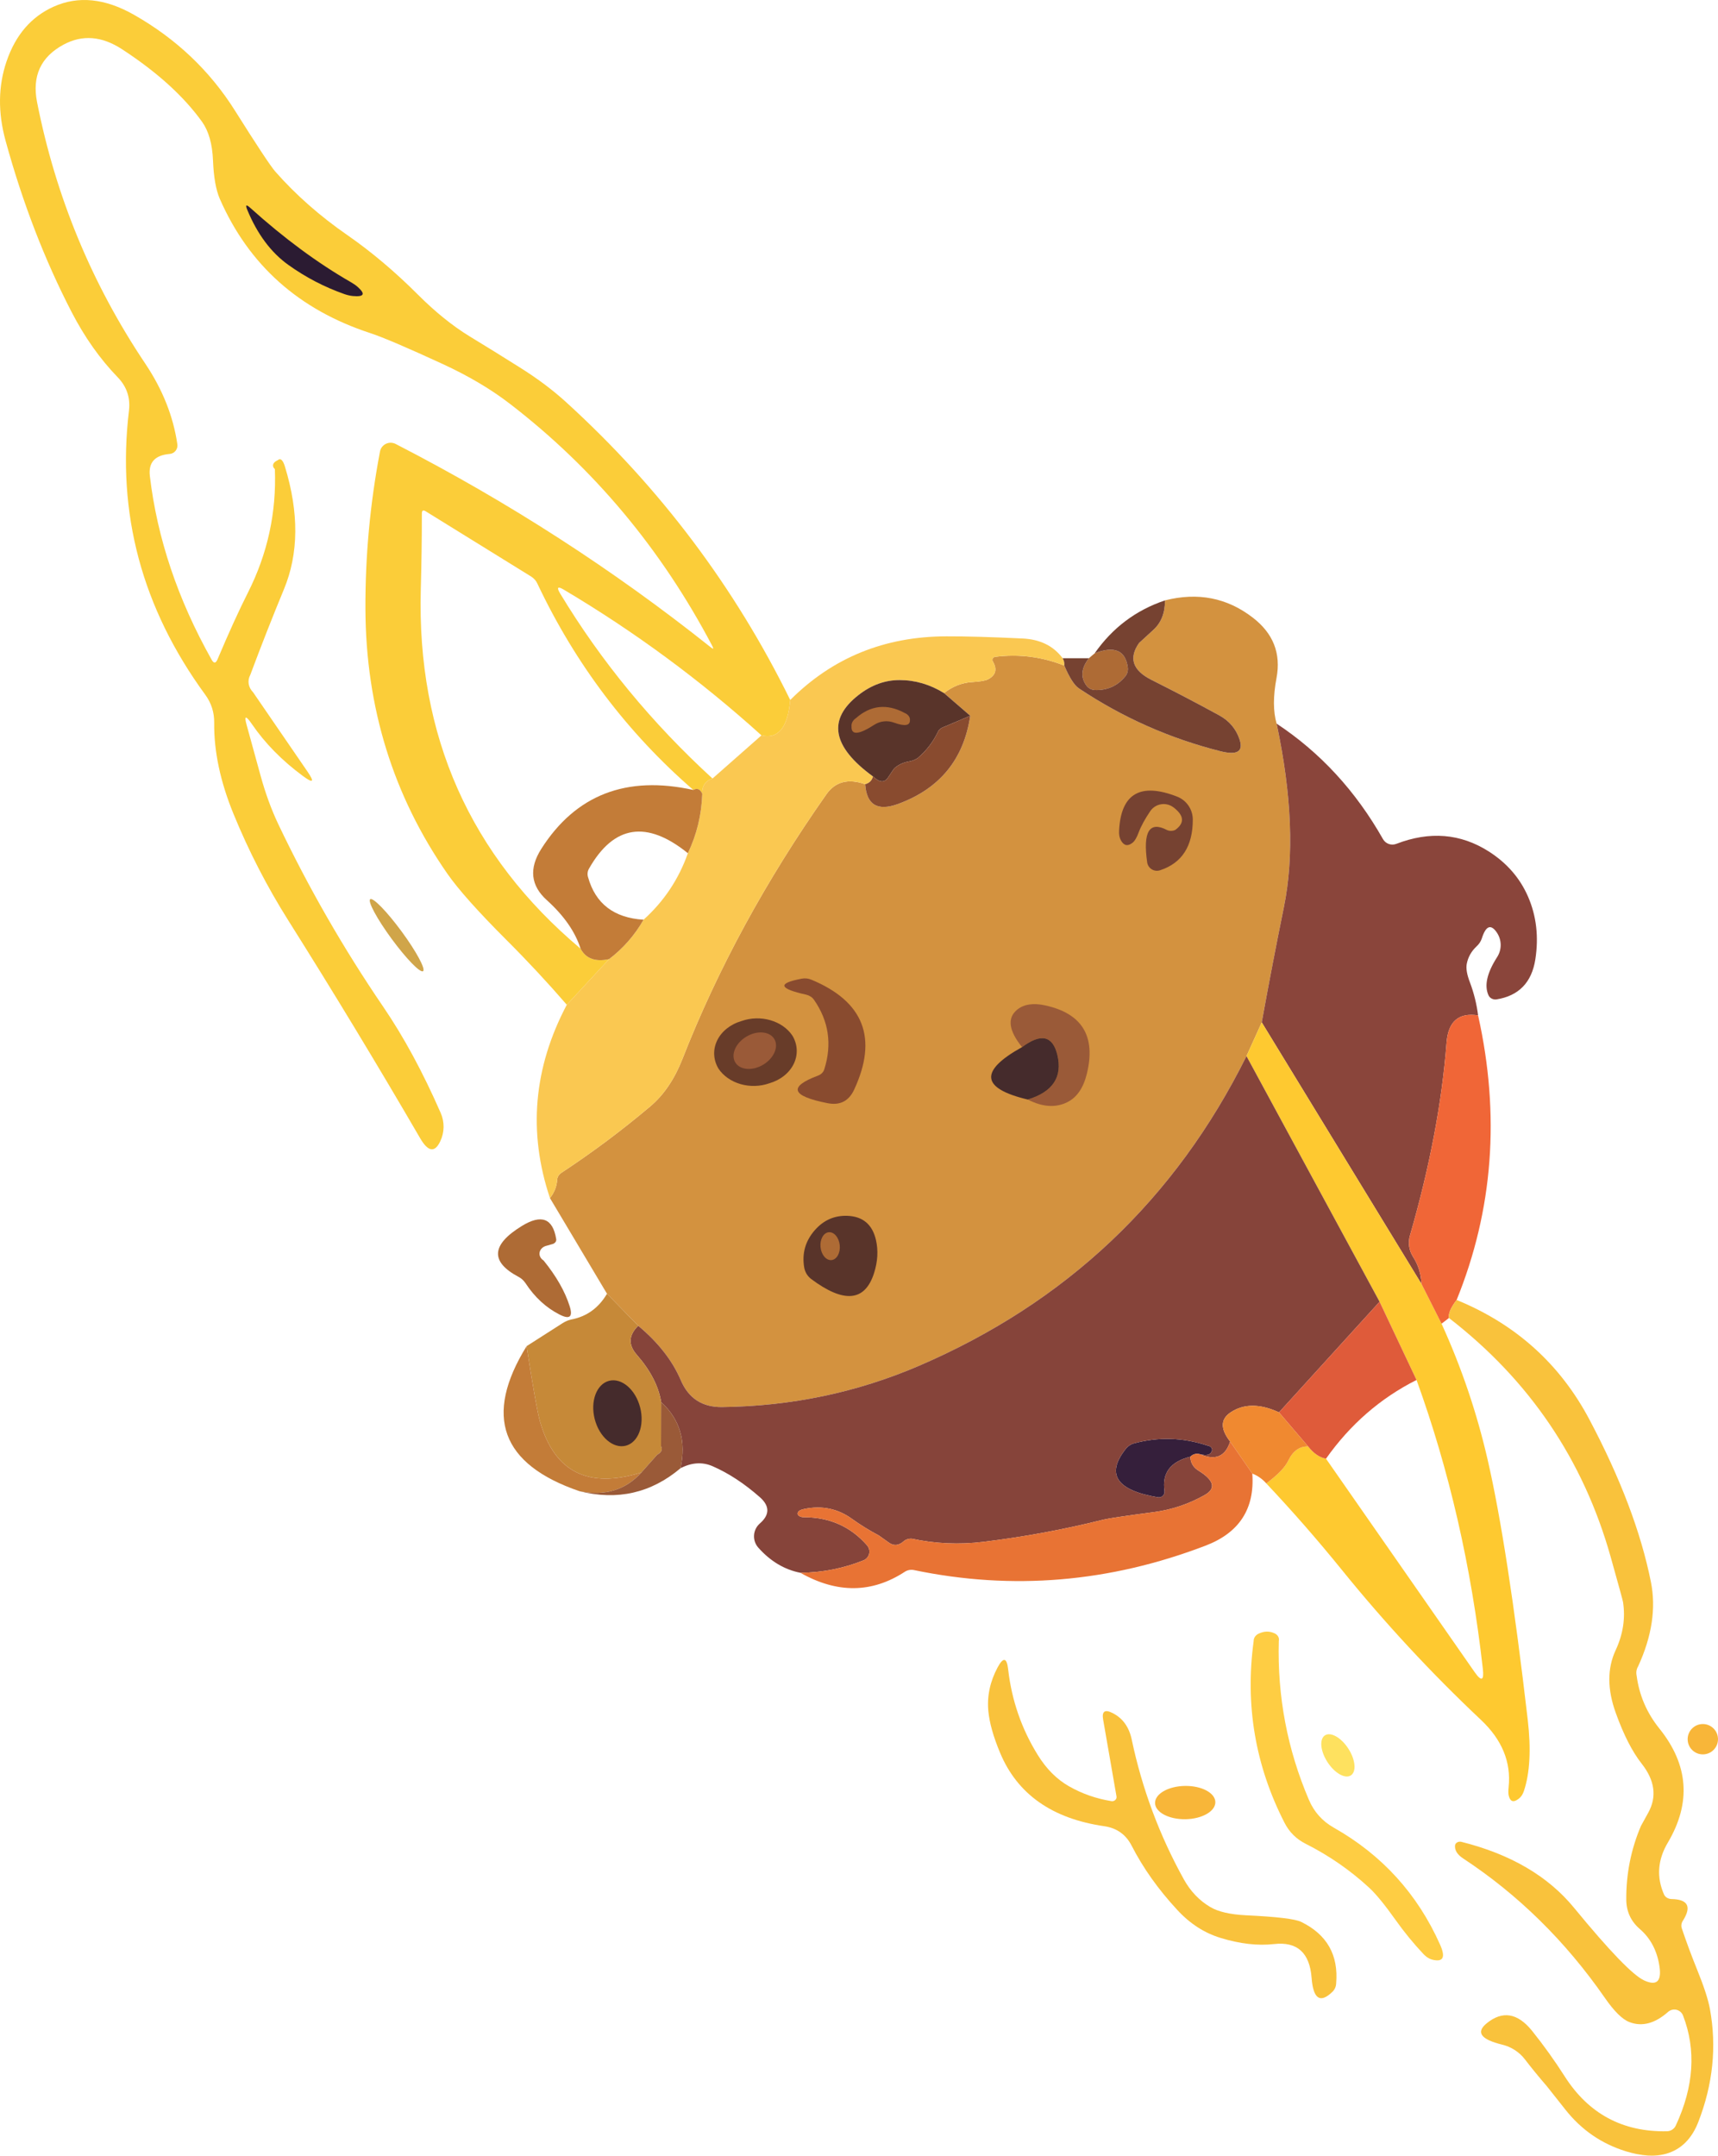 <?xml version="1.0" encoding="UTF-8" standalone="no"?><!-- Generator: Gravit.io --><svg xmlns="http://www.w3.org/2000/svg" xmlns:xlink="http://www.w3.org/1999/xlink" style="isolation:isolate" viewBox="86.631 104.834 174.381 218.78" width="174.381pt" height="218.78pt"><defs><clipPath id="_clipPath_UFS2RKKmdihkHCIZUdksrhPtVkzujMj4"><rect x="86.631" y="104.834" width="174.381" height="218.78"/></clipPath></defs><g clip-path="url(#_clipPath_UFS2RKKmdihkHCIZUdksrhPtVkzujMj4)"><path d=" M 208.452 252.427 Q 207.862 252.267 207.452 252.677 Q 204.432 253.417 204.832 256.157 C 204.856 256.337 204.794 256.518 204.664 256.645 C 204.533 256.771 204.351 256.828 204.172 256.797 Q 197.792 255.727 200.942 251.827 C 201.145 251.583 201.425 251.405 201.742 251.317 Q 205.472 250.317 209.162 251.537 C 209.353 251.559 209.519 251.649 209.605 251.779 C 209.691 251.909 209.686 252.061 209.592 252.187 Q 209.382 252.657 208.452 252.427 Z " fill="rgb(53,31,59)"/><path d=" M 166.842 175.877 Q 166.472 180.077 163.922 179.467 Q 154.622 171.067 143.872 164.687 Q 142.912 164.117 143.492 165.077 Q 149.732 175.407 158.952 183.847 Q 157.872 184.187 157.912 185.387 Q 157.592 184.677 157.002 185.007 Q 146.962 176.287 141.192 164.097 C 141.069 163.799 140.842 163.537 140.542 163.347 L 129.842 156.727 Q 129.452 156.487 129.452 156.947 Q 129.452 160.767 129.342 164.637 Q 128.732 186.957 145.562 201.117 Q 146.362 202.627 148.452 202.177 L 144.162 206.807 Q 141.192 203.377 138.012 200.207 Q 133.702 195.897 132.032 193.497 Q 123.782 181.627 123.722 166.637 Q 123.692 158.567 125.202 150.657 C 125.266 150.32 125.486 150.032 125.797 149.881 C 126.108 149.729 126.473 149.732 126.782 149.887 Q 143.952 158.717 158.772 170.527 Q 159.172 170.847 158.932 170.397 Q 151.172 155.647 138.362 145.797 Q 135.492 143.587 131.542 141.767 Q 126.122 139.267 124.202 138.637 Q 113.352 135.087 108.942 125.017 Q 108.352 123.657 108.252 121.127 Q 108.152 118.617 107.142 117.197 Q 104.352 113.307 99.012 109.827 Q 95.942 107.827 93.092 109.357 Q 89.612 111.227 90.392 115.197 Q 93.232 129.597 101.382 141.747 Q 104.012 145.677 104.632 149.917 C 104.669 150.155 104.604 150.398 104.454 150.586 C 104.304 150.774 104.082 150.891 103.842 150.907 Q 101.602 151.097 101.842 153.147 Q 102.962 162.627 108.112 171.787 Q 108.442 172.387 108.712 171.747 Q 110.442 167.657 111.812 164.947 Q 114.782 159.057 114.532 152.447 C 114.196 152.145 114.316 151.758 114.812 151.547 Q 115.242 151.167 115.552 152.187 Q 117.702 159.217 115.452 164.637 Q 113.752 168.737 112.032 173.337 C 111.719 173.921 111.831 174.598 112.322 175.097 L 117.852 183.157 Q 118.942 184.747 117.372 183.587 Q 114.192 181.237 112.202 178.327 Q 111.252 176.947 111.672 178.437 Q 112.372 180.977 113.072 183.527 Q 113.812 186.227 114.872 188.467 Q 119.482 198.147 125.532 207.017 Q 128.662 211.607 131.362 217.787 C 131.766 218.705 131.751 219.751 131.322 220.657 Q 130.482 222.447 129.262 220.327 Q 122.772 209.167 115.892 198.247 Q 112.642 193.087 110.332 187.437 Q 108.322 182.527 108.372 178.187 Q 108.392 176.607 107.462 175.337 Q 97.842 162.177 99.722 146.507 Q 99.952 144.547 98.582 143.127 Q 95.882 140.337 93.902 136.507 Q 89.792 128.567 87.202 119.137 Q 86.012 114.817 87.302 111.047 Q 88.672 107.047 92.062 105.517 Q 95.822 103.817 100.252 106.347 Q 106.662 109.997 110.472 116.047 Q 113.882 121.467 114.582 122.257 Q 117.702 125.797 121.892 128.697 Q 125.562 131.247 129.052 134.737 Q 131.682 137.367 134.292 138.967 Q 136.842 140.517 139.362 142.107 Q 142.052 143.787 144.112 145.667 Q 158.392 158.677 166.842 175.877 Z " fill="rgb(251,205,57)"/><path d=" M 216.212 178.277 Q 218.522 189.167 216.952 196.887 Q 215.762 202.727 214.702 208.597 L 213.152 212.017 Q 202.312 233.837 179.852 243.477 Q 170.442 247.507 159.932 247.637 Q 156.912 247.677 155.732 244.907 Q 154.452 241.917 151.412 239.387 L 148.242 236.137 L 142.452 226.427 Q 143.082 225.657 143.182 224.637 C 143.175 224.331 143.339 224.041 143.622 223.857 Q 148.332 220.757 152.652 217.107 Q 154.692 215.377 155.892 212.327 Q 161.262 198.607 170.512 185.447 Q 171.872 183.517 174.452 184.427 Q 174.662 187.557 177.762 186.437 Q 184.132 184.117 185.112 177.477 L 182.452 175.177 Q 183.742 174.157 185.312 174.057 Q 186.512 173.987 186.902 173.787 Q 188.092 173.177 187.422 171.987 C 187.353 171.899 187.338 171.784 187.383 171.683 C 187.429 171.583 187.527 171.512 187.642 171.497 Q 191.252 171.037 194.662 172.387 Q 195.452 174.237 196.142 174.697 Q 202.772 179.127 210.512 181.077 Q 213.062 181.717 212.452 179.887 Q 211.912 178.257 210.352 177.417 Q 206.962 175.567 203.512 173.837 Q 200.632 172.387 202.252 170.087 Q 202.272 170.057 203.702 168.757 Q 204.882 167.687 204.882 165.767 Q 209.882 164.497 213.792 167.517 Q 216.902 169.907 216.202 173.637 Q 215.672 176.437 216.212 178.277 Z " fill="rgb(211,146,63)"/><path d=" M 194.492 171.637 Q 194.702 171.997 194.662 172.387 Q 191.252 171.037 187.642 171.497 C 187.527 171.512 187.429 171.583 187.383 171.683 C 187.338 171.784 187.353 171.899 187.422 171.987 Q 188.092 173.177 186.902 173.787 Q 186.512 173.987 185.312 174.057 Q 183.742 174.157 182.452 175.177 Q 180.312 173.857 177.952 173.857 Q 175.732 173.847 173.782 175.367 Q 169.002 179.087 175.242 183.637 Q 175.092 184.247 174.452 184.427 Q 171.872 183.517 170.512 185.447 Q 161.262 198.607 155.892 212.327 Q 154.692 215.377 152.652 217.107 Q 148.332 220.757 143.622 223.857 C 143.339 224.041 143.175 224.331 143.182 224.637 Q 143.082 225.657 142.452 226.427 Q 139.092 216.397 144.162 206.807 L 148.452 202.177 Q 150.612 200.527 151.952 198.177 Q 155.062 195.377 156.452 191.427 Q 157.812 188.577 157.912 185.387 Q 157.872 184.187 158.952 183.847 L 163.922 179.467 Q 166.472 180.077 166.842 175.877 Q 173.292 169.427 182.702 169.417 Q 185.722 169.407 190.452 169.637 Q 193.092 169.767 194.492 171.637 Z " fill="rgb(250,200,81)"/><path d=" M 236.662 207.887 Q 233.712 207.427 233.462 210.637 Q 232.752 219.817 229.742 230.237 C 229.532 230.962 229.645 231.742 230.052 232.377 Q 230.852 233.617 230.912 235.137 L 214.702 208.597 Q 215.762 202.727 216.952 196.887 Q 218.522 189.167 216.212 178.277 Q 222.852 182.667 227.002 189.987 C 227.269 190.468 227.85 190.677 228.362 190.477 Q 233.452 188.517 237.742 191.247 Q 240.502 193.007 241.732 195.837 Q 243.002 198.757 242.472 202.197 Q 241.922 205.727 238.512 206.267 C 238.193 206.302 237.885 206.154 237.742 205.897 Q 237.022 204.427 238.582 201.987 C 239.092 201.212 239.076 200.207 238.542 199.447 Q 237.642 198.157 237.032 200.097 Q 236.882 200.537 236.502 200.887 Q 235.712 201.627 235.512 202.647 Q 235.372 203.347 235.832 204.537 Q 236.442 206.157 236.662 207.887 Z " fill="rgb(138,69,59)"/><path d=" M 124.21 196.097 C 124.49 195.891 125.919 197.36 127.399 199.374 C 128.88 201.389 129.854 203.192 129.573 203.398 C 129.293 203.604 127.864 202.135 126.384 200.12 C 124.904 198.105 123.93 196.302 124.21 196.097 Z " fill="rgb(208,165,73)"/><path d=" M 214.702 208.597 L 230.912 235.137 L 232.952 239.177 Q 235.982 245.827 237.622 252.947 Q 239.652 261.737 241.702 279.387 Q 242.222 283.877 241.312 286.597 Q 241.142 287.127 240.762 287.407 Q 239.992 287.987 239.772 287.077 Q 239.702 286.787 239.762 286.197 Q 240.152 282.397 236.952 279.387 Q 229.342 272.217 222.762 264.077 Q 219.122 259.587 215.162 255.387 Q 216.892 254.107 217.392 253.077 Q 218.102 251.597 219.412 251.637 Q 220.242 252.697 221.222 252.877 L 236.302 274.527 Q 237.352 276.027 237.142 274.197 Q 235.382 258.587 230.412 244.887 L 226.662 236.947 L 213.152 212.017 L 214.702 208.597 Z " fill="rgb(254,201,48)"/><path d=" M 213.152 212.017 L 226.662 236.947 L 216.452 248.177 Q 213.532 246.827 211.512 248.197 Q 210.002 249.227 211.492 251.137 Q 210.772 253.417 208.452 252.427 Q 209.382 252.657 209.592 252.187 C 209.686 252.061 209.691 251.909 209.605 251.779 C 209.519 251.649 209.353 251.559 209.162 251.537 Q 205.472 250.317 201.742 251.317 C 201.425 251.405 201.145 251.583 200.942 251.827 Q 197.792 255.727 204.172 256.797 C 204.351 256.828 204.533 256.771 204.664 256.645 C 204.794 256.518 204.856 256.337 204.832 256.157 Q 204.432 253.417 207.452 252.677 Q 207.482 253.587 208.262 254.077 Q 210.682 255.567 208.892 256.577 Q 206.482 257.927 203.832 258.287 Q 199.442 258.867 198.652 259.057 Q 192.622 260.567 186.442 261.317 Q 182.782 261.767 179.182 260.997 C 178.881 260.976 178.584 261.068 178.372 261.247 Q 177.602 261.937 176.842 261.387 Q 175.882 260.697 175.832 260.667 Q 174.412 259.917 173.112 258.987 Q 170.962 257.427 168.272 257.977 Q 167.672 258.097 167.602 258.377 C 167.564 258.49 167.618 258.607 167.748 258.693 C 167.877 258.779 168.067 258.825 168.262 258.817 Q 172.172 258.837 174.642 261.677 C 174.845 261.912 174.922 262.231 174.849 262.533 C 174.775 262.835 174.56 263.082 174.272 263.197 Q 171.232 264.417 167.872 264.457 Q 165.442 263.977 163.602 261.907 C 163.295 261.563 163.139 261.111 163.167 260.651 C 163.195 260.191 163.406 259.762 163.752 259.457 Q 165.272 258.137 163.772 256.797 Q 161.392 254.697 158.952 253.637 Q 157.402 252.967 155.702 253.847 Q 156.602 249.757 153.742 247.137 Q 153.352 244.717 151.262 242.327 Q 149.942 240.817 151.412 239.387 Q 154.452 241.917 155.732 244.907 Q 156.912 247.677 159.932 247.637 Q 170.442 247.507 179.852 243.477 Q 202.312 233.837 213.152 212.017 Z " fill="rgb(134,68,58)"/><path d=" M 236.662 207.887 Q 240.042 223.067 234.482 236.767 Q 233.582 237.947 233.702 238.597 L 232.952 239.177 L 230.912 235.137 Q 230.852 233.617 230.052 232.377 C 229.645 231.742 229.532 230.962 229.742 230.237 Q 232.752 219.817 233.462 210.637 Q 233.712 207.427 236.662 207.887 Z " fill="rgb(240,102,55)"/><path d=" M 182.452 175.177 L 185.112 177.477 L 182.502 178.587 C 182.137 178.709 181.884 178.918 181.812 179.157 Q 181.062 180.687 179.782 181.767 C 179.562 181.927 179.252 182.049 178.892 182.117 Q 178.062 182.257 177.442 182.777 Q 177.372 182.827 176.762 183.757 Q 176.222 184.567 175.242 183.637 Q 169.002 179.087 173.782 175.367 Q 175.732 173.847 177.952 173.857 Q 180.312 173.857 182.452 175.177 Z " fill="rgb(89,52,42)"/><path d=" M 148.242 236.137 L 151.412 239.387 Q 149.942 240.817 151.262 242.327 Q 153.352 244.717 153.742 247.137 L 153.732 251.627 C 153.912 251.927 153.756 252.259 153.332 252.477 L 151.732 254.277 Q 143.662 256.797 141.452 249.137 Q 141.062 247.797 140.082 241.457 L 143.742 239.117 Q 144.192 238.837 144.632 238.747 Q 146.972 238.297 148.242 236.137 Z " fill="rgb(198,137,56)"/><path d=" M 226.662 236.947 L 230.412 244.887 Q 224.912 247.657 221.222 252.877 Q 220.242 252.697 219.412 251.637 L 216.452 248.177 L 226.662 236.947 Z " fill="rgb(223,91,58)"/><path d=" M 157.002 185.007 Q 157.592 184.677 157.912 185.387 Q 157.812 188.577 156.452 191.427 Q 150.202 186.377 146.442 192.947 C 146.266 193.226 146.223 193.559 146.322 193.867 Q 147.452 197.897 151.952 198.177 Q 150.612 200.527 148.452 202.177 Q 146.362 202.627 145.562 201.117 Q 144.752 198.557 142.142 196.197 Q 139.672 193.977 141.572 190.987 Q 146.812 182.757 157.002 185.007 Z " fill="rgb(195,124,56)"/><path d=" M 140.082 241.457 Q 141.062 247.797 141.452 249.137 Q 143.662 256.797 151.732 254.277 Q 149.332 256.947 145.452 256.177 Q 133.512 252.097 140.082 241.457 Z " fill="rgb(195,124,56)"/><path d=" M 153.742 247.137 Q 156.602 249.757 155.702 253.847 Q 151.222 257.627 145.452 256.177 Q 149.332 256.947 151.732 254.277 L 153.332 252.477 C 153.756 252.259 153.912 251.927 153.732 251.627 L 153.742 247.137 Z " fill="rgb(154,90,56)"/><path d=" M 216.452 248.177 L 219.412 251.637 Q 218.102 251.597 217.392 253.077 Q 216.892 254.107 215.162 255.387 Q 214.562 254.707 213.742 254.387 L 211.492 251.137 Q 210.002 249.227 211.512 248.197 Q 213.532 246.827 216.452 248.177 Z " fill="rgb(240,137,48)"/><path d=" M 185.112 177.477 Q 184.132 184.117 177.762 186.437 Q 174.662 187.557 174.452 184.427 Q 175.092 184.247 175.242 183.637 Q 176.222 184.567 176.762 183.757 Q 177.372 182.827 177.442 182.777 Q 178.062 182.257 178.892 182.117 C 179.252 182.049 179.562 181.927 179.782 181.767 Q 181.062 180.687 181.812 179.157 C 181.884 178.918 182.137 178.709 182.502 178.587 L 185.112 177.477 Z " fill="rgb(137,75,47)"/><path d=" M 211.492 251.137 L 213.742 254.387 Q 214.132 259.737 209.012 261.697 Q 194.372 267.307 179.382 264.177 C 179.07 264.118 178.748 264.179 178.482 264.347 Q 173.472 267.627 167.872 264.457 Q 171.232 264.417 174.272 263.197 C 174.56 263.082 174.775 262.835 174.849 262.533 C 174.922 262.231 174.845 261.912 174.642 261.677 Q 172.172 258.837 168.262 258.817 C 168.067 258.825 167.877 258.779 167.748 258.693 C 167.618 258.607 167.564 258.49 167.602 258.377 Q 167.672 258.097 168.272 257.977 Q 170.962 257.427 173.112 258.987 Q 174.412 259.917 175.832 260.667 Q 175.882 260.697 176.842 261.387 Q 177.602 261.937 178.372 261.247 C 178.584 261.068 178.881 260.976 179.182 260.997 Q 182.782 261.767 186.442 261.317 Q 192.622 260.567 198.652 259.057 Q 199.442 258.867 203.832 258.287 Q 206.482 257.927 208.892 256.577 Q 210.682 255.567 208.262 254.077 Q 207.482 253.587 207.452 252.677 Q 207.862 252.267 208.452 252.427 Q 210.772 253.417 211.492 251.137 Z " fill="rgb(232,115,52)"/><path d=" M 197.162 171.637 L 197.742 171.137 Q 200.752 169.967 201.102 172.577 C 201.148 172.904 201.054 173.234 200.842 173.487 Q 199.662 174.927 197.762 174.867 C 197.432 174.848 197.128 174.694 196.932 174.447 Q 195.962 173.167 197.162 171.637 Z " fill="rgb(174,107,53)"/><path d=" M 142.102 231.267 C 141.74 231.354 141.469 231.611 141.405 231.929 C 141.341 232.247 141.495 232.569 141.802 232.757 Q 143.742 235.147 144.452 237.397 Q 144.972 239.027 143.442 238.257 Q 141.372 237.207 139.972 235.067 Q 139.692 234.647 139.252 234.417 Q 134.942 232.117 139.602 229.257 Q 142.572 227.437 143.082 230.567 C 143.145 230.815 142.946 231.059 142.632 231.117 L 142.102 231.267 Z " fill="rgb(174,107,53)"/><path d=" M 204.882 165.767 Q 204.882 167.687 203.702 168.757 Q 202.272 170.057 202.252 170.087 Q 200.632 172.387 203.512 173.837 Q 206.962 175.567 210.352 177.417 Q 211.912 178.257 212.452 179.887 Q 213.062 181.717 210.512 181.077 Q 202.772 179.127 196.142 174.697 Q 195.452 174.237 194.662 172.387 Q 194.702 171.997 194.492 171.637 L 197.162 171.637 Q 195.962 173.167 196.932 174.447 C 197.128 174.694 197.432 174.848 197.762 174.867 Q 199.662 174.927 200.842 173.487 C 201.054 173.234 201.148 172.904 201.102 172.577 Q 200.752 169.967 197.742 171.137 Q 200.452 167.257 204.882 165.767 Z " fill="rgb(118,66,49)"/><path d=" M 219.152 291.957 Q 217.742 291.247 217.022 289.847 Q 212.552 281.127 213.882 271.377 C 213.876 271.071 214.067 270.787 214.382 270.637 Q 215.242 270.227 216.032 270.617 C 216.345 270.773 216.505 271.077 216.432 271.377 Q 216.202 279.827 219.492 287.507 Q 220.272 289.337 222.002 290.317 Q 229.362 294.477 232.802 302.197 Q 233.642 304.067 232.122 303.747 Q 231.562 303.637 231.082 303.117 Q 229.592 301.527 228.332 299.757 Q 226.652 297.387 225.612 296.427 Q 222.722 293.757 219.152 291.957 Z " fill="rgb(254,205,67)"/><path d=" M 233.702 238.597 Q 233.582 237.947 234.482 236.767 Q 243.492 240.457 247.962 248.907 Q 252.692 257.837 254.202 265.387 Q 255.002 269.377 252.912 273.937 C 252.736 274.233 252.68 274.565 252.752 274.887 Q 253.142 277.887 255.072 280.277 Q 259.502 285.787 255.922 291.837 Q 254.362 294.467 255.542 297.127 C 255.671 297.383 255.948 297.552 256.262 297.567 Q 258.782 297.607 257.482 299.717 C 257.282 299.984 257.238 300.318 257.362 300.617 Q 258.052 302.657 258.862 304.657 Q 259.932 307.287 260.192 308.727 Q 261.242 314.467 259.012 320.197 Q 258.022 322.747 255.792 323.407 Q 254.082 323.917 251.652 323.167 Q 247.942 322.017 245.512 318.927 Q 243.702 316.637 243.642 316.567 Q 242.382 315.107 241.412 313.837 C 240.84 313.095 240.028 312.569 239.112 312.347 Q 235.872 311.557 237.512 310.197 Q 239.932 308.207 242.142 310.947 Q 243.922 313.167 245.452 315.567 Q 249.092 321.267 255.832 321.137 C 256.222 321.129 256.572 320.9 256.732 320.547 Q 259.482 314.617 257.462 309.387 C 257.349 309.099 257.103 308.884 256.803 308.81 C 256.502 308.737 256.185 308.814 255.952 309.017 Q 253.942 310.797 252.022 310.057 Q 250.942 309.647 249.512 307.577 Q 243.532 298.967 235.142 293.447 Q 234.242 292.857 234.322 292.107 C 234.342 291.991 234.42 291.887 234.538 291.82 C 234.656 291.753 234.802 291.731 234.942 291.757 Q 242.432 293.627 246.392 298.447 Q 251.802 305.037 253.512 305.827 Q 255.412 306.697 255.072 304.407 Q 254.712 302.017 253.072 300.607 Q 251.722 299.437 251.702 297.647 Q 251.672 293.717 253.192 290.147 Q 253.232 290.077 253.932 288.807 Q 255.272 286.377 253.262 283.827 Q 251.832 282.007 250.642 278.697 Q 249.332 275.087 250.622 272.317 Q 251.752 269.887 251.372 267.427 Q 251.342 267.207 250.112 262.827 Q 245.952 248.067 233.702 238.597 Z " fill="rgb(249,194,60)"/><path d=" M 195.122 286.117 Q 197.112 287.257 199.472 287.637 C 199.618 287.651 199.761 287.598 199.857 287.494 C 199.952 287.391 199.988 287.25 199.952 287.117 L 198.602 279.357 Q 198.382 278.087 199.572 278.697 Q 201.102 279.477 201.502 281.377 Q 203.082 288.877 206.792 295.567 Q 207.802 297.387 209.472 298.377 Q 210.682 299.097 213.102 299.217 Q 217.792 299.437 218.702 299.887 Q 222.632 301.807 222.252 306.147 C 222.242 306.466 222.102 306.77 221.862 306.997 Q 220.012 308.777 219.762 305.577 Q 219.472 301.737 215.952 302.137 Q 213.472 302.417 210.532 301.517 Q 208.052 300.767 206.112 298.657 Q 203.242 295.557 201.502 292.167 Q 200.632 290.457 198.722 290.177 Q 190.772 289.027 188.142 282.727 Q 187.122 280.287 186.952 278.507 Q 186.732 276.227 187.892 274.057 Q 188.762 272.447 188.962 274.267 Q 189.502 278.977 191.972 282.957 Q 193.272 285.057 195.122 286.117 Z " fill="rgb(249,194,60)"/><circle vector-effect="non-scaling-stroke" cx="259.472" cy="281.347" r="1.54" fill="rgb(248,182,57)"/><path d=" M 203.872 287.826 C 203.857 286.893 205.216 286.114 206.905 286.088 C 208.594 286.061 209.977 286.797 209.991 287.729 C 210.006 288.662 208.647 289.441 206.958 289.467 C 205.27 289.494 203.887 288.758 203.872 287.826 Z " fill="rgb(248,182,57)"/><path d=" M 221.117 280.956 C 221.701 280.578 222.764 281.182 223.49 282.303 C 224.215 283.424 224.33 284.642 223.746 285.019 C 223.162 285.397 222.099 284.793 221.374 283.672 C 220.648 282.55 220.533 281.333 221.117 280.956 Z " fill="rgb(254,225,95)"/><path d=" M 168.962 234.637 C 168.594 234.354 168.345 233.944 168.262 233.487 Q 167.892 231.327 169.342 229.677 Q 170.672 228.167 172.622 228.227 Q 174.992 228.307 175.542 230.677 Q 175.912 232.287 175.342 234.067 Q 173.952 238.367 168.962 234.637 Z " fill="rgb(89,52,42)"/><path d=" M 190.952 216.427 Q 194.772 215.257 193.952 211.887 Q 193.242 208.967 190.372 211.107 Q 188.342 208.587 189.862 207.317 Q 190.882 206.477 192.702 206.867 Q 198.362 208.097 196.942 213.837 Q 196.412 215.977 194.962 216.697 Q 193.192 217.577 190.952 216.427 Z " fill="rgb(154,90,56)"/><path d=" M 170.302 213.347 Q 171.502 209.527 169.242 206.287 C 169.064 206.041 168.789 205.863 168.472 205.787 Q 164.262 204.857 168.022 204.157 C 168.341 204.099 168.671 204.133 168.972 204.257 Q 176.972 207.577 173.332 215.417 Q 172.522 217.167 170.632 216.797 Q 165.102 215.707 169.662 213.997 C 169.98 213.88 170.217 213.64 170.302 213.347 Z " fill="rgb(137,75,47)"/><path d=" M 167.066 209.946 C 167.599 210.838 167.647 211.882 167.197 212.809 C 166.747 213.735 165.843 214.453 164.719 214.778 C 162.795 215.456 160.577 214.816 159.557 213.289 C 159.024 212.397 158.976 211.353 159.426 210.426 C 159.876 209.5 160.78 208.781 161.904 208.457 C 163.828 207.779 166.046 208.419 167.066 209.946 Z " fill="rgb(104,60,41)"/><path d=" M 177.352 178.167 C 176.696 177.93 175.968 178.012 175.382 178.387 Q 173.002 179.927 173.062 178.557 C 173.032 178.244 173.194 177.937 173.502 177.727 Q 175.762 175.737 178.462 177.197 C 178.819 177.342 179.028 177.634 178.992 177.937 Q 179.002 178.767 177.352 178.167 Z " fill="rgb(174,107,53)"/><path d=" M 205.932 189.057 Q 207.372 188.007 205.732 186.767 C 205.374 186.5 204.922 186.389 204.48 186.46 C 204.038 186.532 203.645 186.78 203.392 187.147 Q 202.562 188.367 202.192 189.357 Q 201.912 190.117 201.572 190.377 Q 200.852 190.937 200.402 190.117 Q 200.182 189.717 200.222 189.117 Q 200.512 183.497 206.122 185.687 C 207.07 186.063 207.696 186.977 207.702 187.997 Q 207.712 192.067 204.382 193.157 C 204.101 193.253 203.793 193.218 203.54 193.064 C 203.287 192.909 203.115 192.651 203.072 192.357 Q 202.402 187.667 205.092 189.077 C 205.358 189.19 205.676 189.183 205.932 189.057 L 205.932 189.057 Z " fill="rgb(118,66,49)"/><path d=" M 190.952 216.427 Q 183.822 214.737 190.372 211.107 Q 193.242 208.967 193.952 211.887 Q 194.772 215.257 190.952 216.427 Z " fill="rgb(69,43,44)"/><path d=" M 148.456 244.974 C 149.728 244.648 151.14 245.858 151.607 247.676 C 152.074 249.493 151.419 251.234 150.147 251.561 C 148.875 251.887 147.463 250.677 146.996 248.859 C 146.53 247.042 147.184 245.301 148.456 244.974 Z " fill="rgb(69,43,44)"/><path d=" M 115.882 131.707 Q 113.262 129.827 111.732 126.137 Q 111.412 125.367 112.032 125.927 Q 117.182 130.567 122.272 133.487 Q 122.702 133.737 122.962 133.977 Q 124.142 135.037 122.442 134.877 Q 122.042 134.837 121.602 134.687 Q 118.532 133.607 115.882 131.707 Z " fill="rgb(43,27,50)"/><path d=" M 161.26 212.654 C 160.789 211.868 161.295 210.698 162.389 210.043 C 163.483 209.388 164.753 209.495 165.224 210.281 C 165.694 211.067 165.188 212.237 164.094 212.892 C 163 213.547 161.73 213.44 161.26 212.654 Z " fill="rgb(154,90,56)"/><path d=" M 170.751 229.894 C 171.289 229.841 171.789 230.43 171.867 231.21 C 171.945 231.99 171.571 232.667 171.033 232.72 C 170.494 232.774 169.994 232.185 169.916 231.405 C 169.839 230.625 170.212 229.948 170.751 229.894 Z " fill="rgb(174,107,53)"/></g></svg>